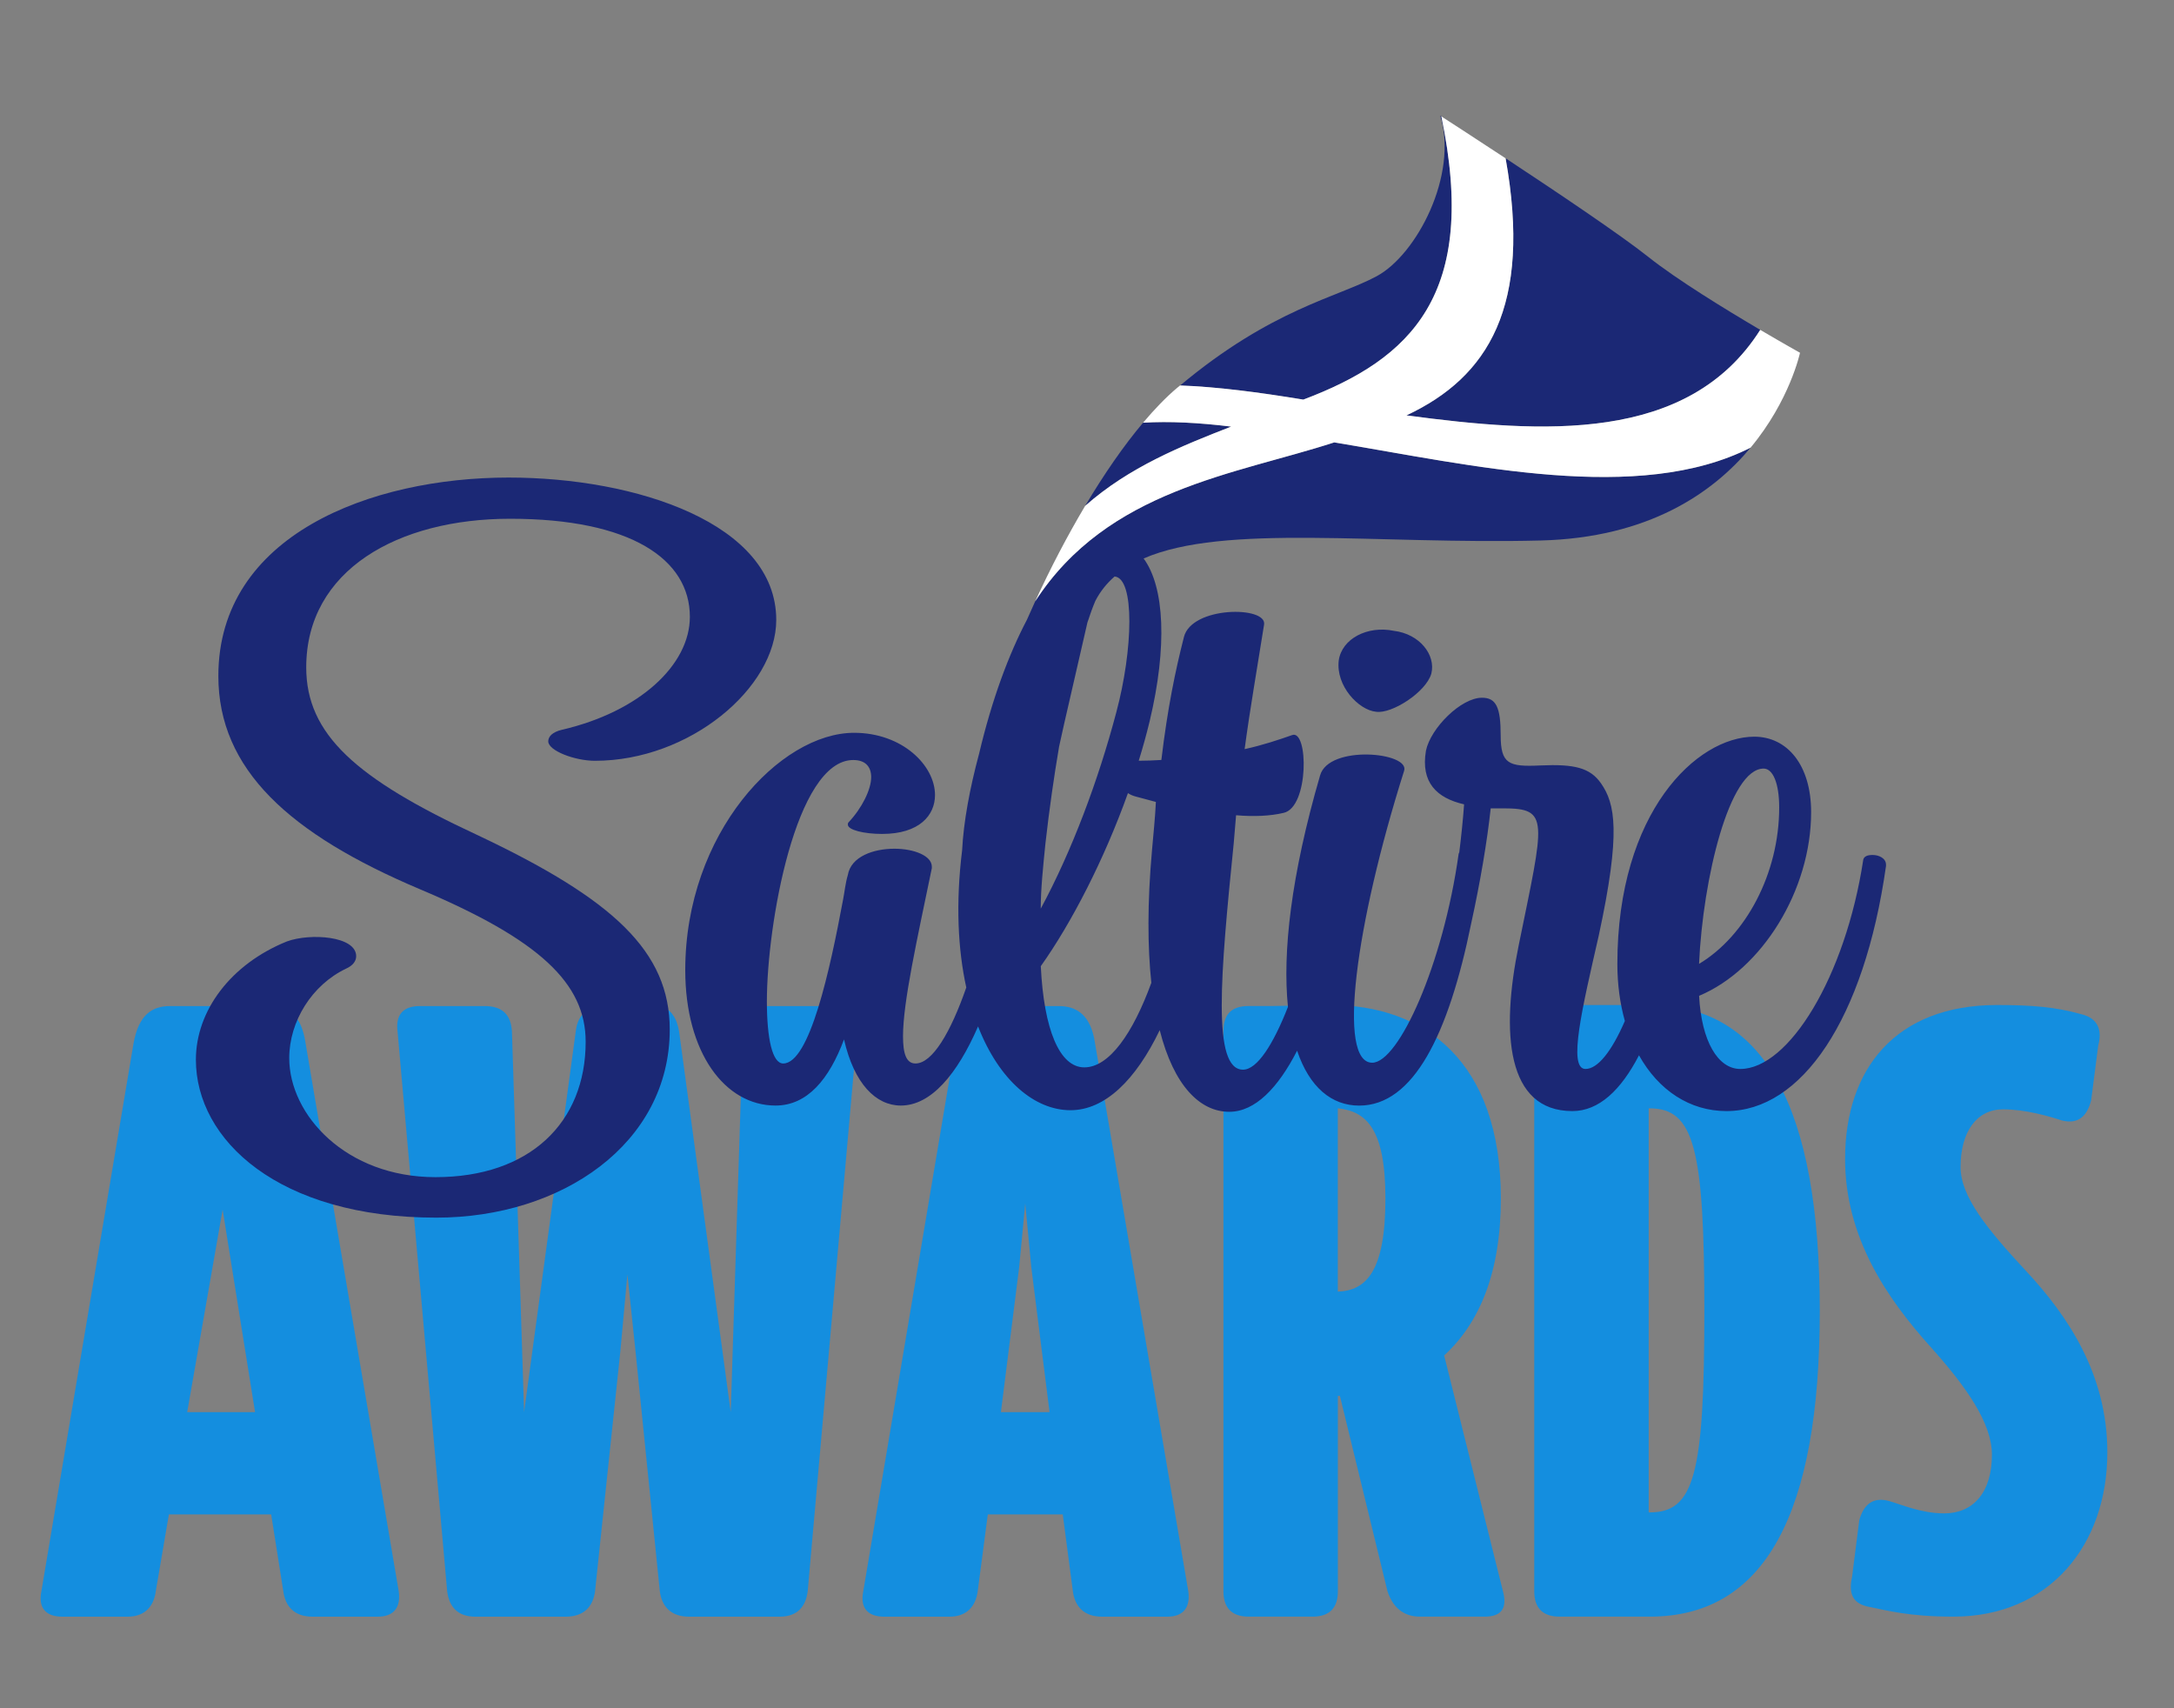 <?xml version="1.0" encoding="utf-8"?>
<!-- Generator: Adobe Illustrator 23.0.6, SVG Export Plug-In . SVG Version: 6.00 Build 0)  -->
<svg version="1.1" xmlns="http://www.w3.org/2000/svg" xmlns:xlink="http://www.w3.org/1999/xlink" x="0px" y="0px"
	 viewBox="0 0 396.85 311.81" style="enable-background:new 0 0 396.85 311.81;" xml:space="preserve">
<rect x="0" y="0" width="396.85" height="311.81" fill="#808080" stroke="none"/>
<style type="text/css">
	.st0{display:none;}
	.st1{display:inline;fill:#161615;}
	.st2{fill:#1B2875;}
	.st3{fill:#FFFFFF;}
	.st4{fill:#148EDF;}
	.st5{fill:#161615;}
	.st6{fill:none;}
</style>
<g id="Layer_2" class="st0">
</g>
<g id="Layer_1">
	<g>
		<g>
			<path class="st4" d="M55.79,190.48c-0.74-5.18-3.14-6.84-6.47-6.84h-18.3c-3.33,0-5.73,1.66-6.65,6.84l-16.82,100
				c-0.55,2.77,0.55,4.62,3.88,4.62h11.83c3.14,0,4.81-1.85,5.17-4.62l2.4-14.05h18.67l2.22,14.05c0.37,2.77,2.03,4.62,5.36,4.62
				h11.83c3.14,0,4.25-1.85,3.88-4.62L55.79,190.48z M34.17,257.76l6.47-36.97l5.92,36.97H34.17z"/>
			<path class="st4" d="M152.43,183.64H140.6c-3.33,0-4.81,1.66-4.99,4.62l-2.22,69.5l-9.43-69.5c-0.18-1.11-0.55-2.22-1.11-2.96
				c-0.55-0.92-1.66-1.66-3.51-1.66h-9.43c-1.66,0-2.77,0.37-3.33,1.29c-0.92,0.92-1.29,1.85-1.48,3.33l-9.43,69.5l-2.22-69.5
				c-0.18-2.96-1.66-4.62-4.99-4.62H76.64c-3.14,0-4.44,1.66-4.07,4.62l9.06,102.22c0.37,2.77,1.85,4.62,5.18,4.62h16.45
				c3.33,0,4.99-1.85,5.36-4.62l4.62-43.81l1.29-14.05l1.48,14.05l4.44,43.81c0.37,2.77,2.03,4.62,5.36,4.62h16.45
				c3.33,0,4.81-1.85,5.18-4.62l9.06-102.22C156.86,185.3,155.57,183.64,152.43,183.64z"/>
			<path class="st4" d="M199.9,190.48c-0.74-5.18-3.33-6.84-6.65-6.84h-12.2c-3.33,0-5.73,1.66-6.65,6.84l-16.82,100
				c-0.55,2.77,0.55,4.62,3.88,4.62h11.83c3.14,0,4.81-1.85,5.18-4.62l1.85-14.05h13.68l1.85,14.05c0.37,2.77,2.03,4.62,5.36,4.62
				h11.83c3.14,0,4.25-1.85,3.88-4.62L199.9,190.48z M182.71,257.76l3.33-26.43l1.11-11.65l1.11,11.65l3.33,26.43H182.71z"/>
			<path class="st4" d="M263.62,247.41c6.47-5.92,10.35-15.16,10.35-28.65c0-25.14-14.05-35.31-31.05-35.31l-10.72,0.18h-4.25
				c-3.33,0-4.62,1.66-4.62,4.62v102.22c0,2.77,1.29,4.62,4.62,4.62h11.65c3.33,0,4.62-1.85,4.62-4.62V254.8h0.37l8.69,35.67
				c0.92,2.77,2.77,4.62,5.92,4.62h11.83c3.33,0,4.07-1.85,3.33-4.62L263.62,247.41z M244.21,235.76v-33.46
				c5.17,0.55,8.69,3.7,8.69,16.45C252.9,232.07,249.39,235.58,244.21,235.76z"/>
			<path class="st4" d="M301.14,183.45h-16.45c-3.33,0-4.62,1.85-4.62,4.62v102.4c0,2.77,1.29,4.62,4.62,4.62h16.45
				c21.07,0,31.05-18.85,31.05-55.82S322.21,183.45,301.14,183.45z M301.14,276.06h-0.18v-73.75h0.18c8.13,0,9.98,7.39,9.98,36.97
				C311.12,269.22,309.27,276.06,301.14,276.06z"/>
			<path class="st4" d="M369.91,232.07c-7.21-7.76-12.02-13.68-12.02-19.04c0-6.47,2.96-10.54,7.76-10.54
				c4.07,0,8.5,1.29,10.72,2.03c2.96,0.74,4.62-0.74,5.36-3.7l1.29-9.98c0.74-2.77,0-4.99-3.14-5.73
				c-4.62-1.29-8.87-1.66-15.34-1.66c-18.49,0-27.73,11.65-27.73,28.1c0,14.42,7.76,25.51,15.34,34.01
				c6.84,7.58,11.46,14.23,11.46,19.96c0,7.02-3.51,10.72-8.69,10.72c-4.25,0-7.95-1.66-9.98-2.22c-3.14-0.92-4.81,0.74-5.55,3.51
				l-1.29,10.17c-0.55,2.59-0.37,4.81,2.77,5.54c3.7,0.74,7.58,1.85,15.71,1.85c17.56,0,28.1-13.12,28.1-29.95
				C384.7,250.92,377.49,240.2,369.91,232.07z"/>
		</g>
		<g>
			<path class="st2" d="M263.11,21.25c-0.11-0.07-0.19-0.12-0.19-0.12c3.29,10.82-4.31,25.34-11.6,29.28
				c-7.21,3.89-19.14,5.94-35.9,19.96c6.7,0.23,14.3,1.22,22.5,2.58C257.54,65.54,269.92,53.82,263.11,21.25z"/>
			<path class="st2" d="M208.66,77.16c-3.55,4.21-7.14,9.41-10.58,15.19c8.04-7.12,17.66-10.97,26.66-14.48
				C218.84,77.15,213.45,76.87,208.66,77.16z"/>
			<path class="st2" d="M256.74,75.82c24.79,3.31,51.42,5.15,64.58-15.61c-6.33-3.73-15.28-9.21-20.46-13.34
				c-4.99-3.97-16.87-11.95-26.02-17.98C279.68,55.93,271.66,68.83,256.74,75.82z"/>
			<g>
				<path class="st2" d="M87.01,152.36c-22.02-10.23-31.11-18.32-31.11-30.54c0-17.76,16.76-27.13,37.22-27.13
					c22.02,0,32.81,7.39,32.81,17.9c0,8.81-9.23,17.33-23.29,20.6c-1.85,0.43-2.56,1.28-2.56,2.13c0,1.7,4.83,3.55,8.52,3.55
					c17.33,0,33.1-13.35,33.1-25.71c0-17.61-25.57-25.99-48.86-25.99c-25.14,0-52.98,10.51-52.98,36.22
					c0,17.04,12.93,28.83,36.79,38.92c21.87,9.23,30.26,17.19,30.26,27.84c0,14.77-10.23,24.72-27.41,24.72
					c-16.34,0-26.7-11.36-26.7-21.73c0-6.68,4.12-13.35,10.37-16.33c1.28-0.57,1.85-1.42,1.85-2.27c0-3.69-8.38-4.26-12.64-2.7
					c-10.23,4.12-16.62,12.64-16.62,21.59c0,14.63,15.06,28.83,43.89,28.83c22.87,0,42.61-13.49,42.61-34.37
					C122.23,173.67,112.01,164.15,87.01,152.36z"/>
				<path class="st2" d="M244.38,120.55c-0.57,4.69,3.69,9.09,6.82,9.37c2.84,0.43,9.09-3.55,10.08-6.96
					c0.85-3.41-2.13-7.24-6.82-7.81C249.64,114.15,244.95,116.57,244.38,120.55z"/>
				<path class="st2" d="M341.83,156.06c-0.99,0-1.56,0.28-1.7,0.85c-3.27,21.45-13.64,38.21-22.44,38.21
					c-4.12,0-7.1-5.11-7.53-13.35c11.51-4.83,20.45-19.32,20.45-33.52c0-8.66-4.4-13.78-10.37-13.78c-10.51,0-25,13.78-25,41.48
					c0,3.78,0.49,7.27,1.37,10.41c-2.44,5.63-4.98,8.76-7.19,8.76c-3.27,0-0.57-11.22,2.41-24.29c4.12-19.03,2.98-24.15,0.43-27.84
					c-1.99-2.84-4.83-3.55-11.08-3.27c-5.82,0.28-7.24-0.28-7.24-5.54c0-5.11-0.85-6.82-3.41-6.82c-3.84,0-9.37,5.54-10.23,9.66
					c-0.99,5.82,1.99,8.66,6.96,9.8c-0.18,2.55-0.48,5.56-0.88,8.78c-0.06,0.09-0.11,0.2-0.12,0.31
					c-2.84,20.17-10.94,38.07-15.77,38.07c-6.39,0-3.12-25,5.82-53.27c1.14-3.41-13.78-4.83-15.34,0.85
					c-5.32,18.28-6.87,32.32-5.86,42.23c-2.67,6.81-5.61,11.46-8.2,11.46c-5.68,0-4.12-17.33-1.7-41.33l0.43-5.11
					c3.27,0.28,6.25,0.14,8.66-0.43c4.69-0.99,4.55-15.34,1.56-14.2c-2.41,0.85-5.4,1.85-8.66,2.56c0.99-7.39,2.27-14.63,3.55-22.73
					c0.57-3.41-13.21-3.41-14.63,2.27c-1.56,6.11-2.98,12.93-4.12,22.44c-1.41,0.1-2.82,0.13-4.13,0.14c0.75-2.42,1.42-4.84,2-7.24
					c3.23-13.54,2.73-24.48-1.11-29.68c14.75-6.42,42.76-2.53,72.44-3.28c19.74-0.49,31.5-8.7,38.36-16.95
					c-20.45,10.37-50.72,3.22-76-0.96c-18.06,5.87-41.34,8.55-54.59,29.01c-0.51,1.12-1.02,2.24-1.51,3.37
					c-3.34,6.35-6.4,14.59-8.72,24.4c-1.73,6.43-2.84,12.47-3.11,17.67c-1.2,9.74-0.76,18.14,0.76,25.05
					c-2.86,8.21-6.19,13.87-9.28,13.87c-1.7,0-2.27-1.85-2.27-4.97c0-6.25,2.56-17.61,5.26-30.68v-0.28c0-1.99-3.27-3.27-6.82-3.27
					c-3.84,0-7.95,1.42-8.52,4.83c-0.43,1.42-0.57,2.98-0.85,4.4c-2.41,12.93-6.11,29.97-10.94,29.97c-1.99,0-2.98-4.55-2.98-11.36
					c0-13.92,5.26-44.03,15.77-44.03c2.27,0,3.27,1.28,3.27,3.12c0,2.27-1.7,5.68-4.12,8.24c-0.14,0.14-0.14,0.28-0.14,0.43
					c0,0.99,2.98,1.7,6.25,1.7c6.82,0,9.66-3.41,9.66-7.1c0-5.4-5.97-11.36-14.77-11.36c-13.49,0-30.82,18.32-30.82,43.32
					c0,15.06,7.24,24.72,16.48,24.72c5.82,0,9.8-4.83,12.5-12.07c1.85,8.1,5.82,12.07,10.37,12.07c5.51,0,10.29-5.7,14.1-14.44
					c3.88,9.93,10.39,15.29,16.87,15.29c6.29,0,11.91-5.51,16.29-14.61c2.6,10.24,7.41,14.9,12.69,14.9
					c4.73,0,8.91-4.37,12.39-11.15c2.26,6.7,6.33,10.02,11.33,10.02c9.89,0,16.29-12.9,20.44-33.22c1.65-7.5,2.92-15,3.57-21.04
					h2.27c8.52,0,7.53,1.99,2.84,25c-3.27,15.91-2.27,30.26,9.8,30.26c4.84,0,8.86-3.82,12.16-10.18
					c3.56,6.38,9.27,10.18,15.97,10.18c13.64,0,25.14-16.62,29.12-44.74v-0.28C344.24,156.63,342.96,156.06,341.83,156.06z
					 M321.94,140.29c1.7,0,2.84,2.7,2.84,7.1c0,12.07-6.11,23.44-14.63,28.55C310.86,160.32,315.69,140.29,321.94,140.29z
					 M190.84,153.93c0.7-6.18,1.55-12.14,2.49-17.65c0.08-0.4,0.7-3.33,5.17-22.65c0.49-1.5,0.97-2.82,1.45-3.95
					c0.89-1.72,2.07-3.19,3.51-4.45c3.7,0.29,3.39,13.33,0.3,24.84c-3.27,12.36-8.1,25.28-13.78,35.79
					C189.98,162.31,190.41,158.19,190.84,153.93z M197.94,194.83c-4.55,0-7.39-6.96-7.95-18.47c5.64-7.94,11.58-19.48,15.91-31.59
					c0.39,0.26,0.85,0.48,1.41,0.62l3.69,0.99c-0.14,2.84-0.43,5.68-0.71,8.81c-0.86,9.62-0.82,17.64-0.12,24.2
					C206.8,188.64,202.47,194.83,197.94,194.83z"/>
			</g>
			<path class="st3" d="M321.32,60.21c-13.16,20.76-39.79,18.91-64.58,15.61c14.92-6.99,22.94-19.89,18.1-46.92
				c-5.98-3.94-10.78-7.04-11.73-7.65c6.82,32.57-5.57,44.29-25.2,51.69c-8.2-1.35-15.8-2.34-22.5-2.58
				c-0.18,0.15-0.36,0.3-0.55,0.45c-2.03,1.71-4.1,3.87-6.2,6.35c4.78-0.3,10.18-0.01,16.08,0.71c-8.99,3.5-18.62,7.36-26.66,14.48
				c-3.22,5.41-6.31,11.32-9.11,17.41c13.25-20.46,36.54-23.14,54.59-29.01c25.28,4.19,55.55,11.33,76,0.96
				c7.18-8.63,9.02-17.32,9.02-17.32S325.53,62.69,321.32,60.21z"/>
		</g>
	</g>
</g>
</svg>
